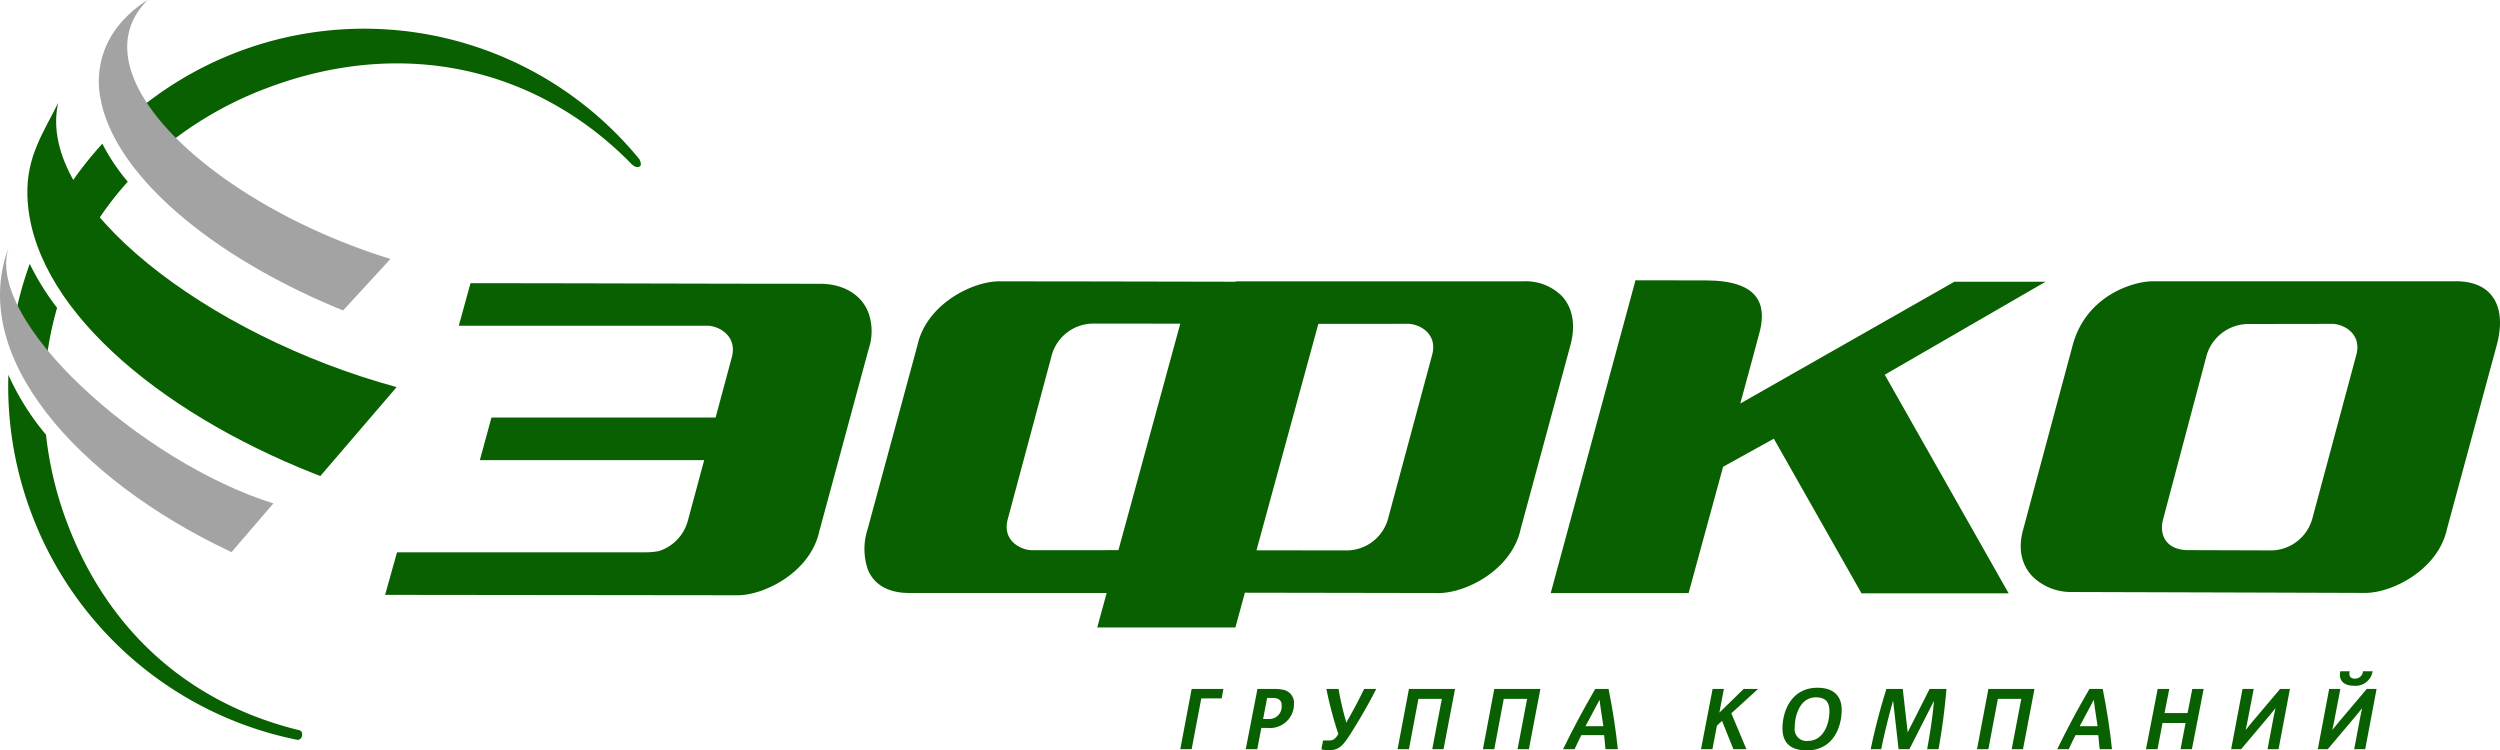 <svg xmlns="http://www.w3.org/2000/svg" viewBox="0 0 437.663 131.37"><defs><style>.a{fill:#096000;}.b{fill:#a3a3a3;}</style></defs><g transform="translate(-80.734 -436.09)"><path class="a" d="M86.18,525.82a62.938,62.938,0,0,0,45.98,39.66c.23.05.46.09.68.14a.788.788,0,0,0,.73-.57c.27-.92-.38-1.11-.38-1.11-18.98-4.6-33.53-17.1-40.78-36.52a62.677,62.677,0,0,1-3.62-15.22,44.669,44.669,0,0,1-6.59-10.5A63.188,63.188,0,0,0,86.18,525.82Z"/><path class="a" d="M82.6,496.45a44.779,44.779,0,0,0,5.88,8.49,57.053,57.053,0,0,1,2.25-14.96,45,45,0,0,1-4.79-7.7A62.873,62.873,0,0,0,82.6,496.45Z"/><path class="a" d="M92.03,469.86a44.434,44.434,0,0,0,4.88,6.3,57.212,57.212,0,0,1,6.19-8.26,35.4,35.4,0,0,1-4.45-6.65A63.778,63.778,0,0,0,92.03,469.86Z"/><path class="a" d="M192.67,463.97a62.234,62.234,0,0,0-88.25-8.25,34.537,34.537,0,0,0,5.01,6.15,64.053,64.053,0,0,1,18.32-10.47c23.69-8.85,46.91-3.43,63.35,13.2,0,0,.81,1.04,1.59.65C193.23,464.99,192.67,463.97,192.67,463.97Z"/><path class="a" d="M510.71,485.33H457.84c-3.35-.09-11.91,2.34-14.27,11.26l-6.9,25.68-1.75,6.53c-1.03,3.67-.1,6.48,1.75,8.32a9.631,9.631,0,0,0,6.74,2.61l32.92.1,18.47.06c4.68,0,12.76-3.99,14.33-11.25l8.7-32.14C519.59,489.99,517.26,485.33,510.71,485.33Zm-17.5,13.01-7.61,28.31a7.571,7.571,0,0,1-7.41,5.8l-1.86-.01-12.5-.04c-3.66,0-5.22-2.42-4.4-5.45l7.52-28.32a7.648,7.648,0,0,1,7.44-5.82h1.94l12.54-.02C490.79,492.72,494.35,494.38,493.21,498.34Z"/><path class="a" d="M355.67,496.49c.97-3.58.34-6.6-1.52-8.59a8.985,8.985,0,0,0-6.77-2.56h-50.3l-.02.07-24.91-.05-16.5-.02c-4.67,0-12.76,3.99-14.32,11.25l-8.64,31.88-.07.27a11.146,11.146,0,0,0,.07,7.13c1.06,2.51,3.47,4.03,7.2,4.03h34.58l-1.65,6.04h24.19l1.66-6.09,17.49.03,16.47.03c4.68,0,12.77-3.99,14.33-11.25l7.18-26.51ZM276.53,532.4l-4.37.01H261.52c-1.92.06-5.48-1.6-4.33-5.55l7.6-28.33a7.566,7.566,0,0,1,7.37-5.79h.03l15.17.01Zm54.89-34.06-7.62,28.31a7.551,7.551,0,0,1-7.4,5.8h-.23l-15.47-.02,10.83-39.64h4.64l10.92-.01C329.01,492.72,332.56,494.38,331.42,498.34Z"/><path class="a" d="M232.89,496.93a9.659,9.659,0,0,0-.19-6.27c-1.25-3.02-4.32-4.89-8.46-4.89-21.53,0-39.46-.1-61.14-.1l-2.05,7.45h43.43c1.92-.06,5.49,1.7,4.33,5.66l-2.8,10.41H166.77l-2.03,7.45h39.27l-2.81,10.44a7.665,7.665,0,0,1-5.14,5.49,12.374,12.374,0,0,1-2.3.21H150.24l-2.09,7.45,61.71.07c4.66,0,12.75-3.99,14.32-11.25l8.51-31.43Z"/><path class="a" d="M436.68,486.66l2.17-1.25H422.88L385.4,506.73c1.86-6.81,3.3-12.16,3.48-12.88,1.01-4.4-.13-8.67-9.56-8.67-1.6,0-12.27-.02-12.27-.02l-12.9,47.6-1.94,7.16h24.14s2.93-10.72,6.04-22.12l8.88-4.91,15.35,27.07h25.76l-21.69-38.27Z"/><path class="a" d="M294.91,556.7l-.3,1.65h-3.57l-1.69,8.9h-1.99l1.99-10.55h5.56Z"/><path class="a" d="M302.71,563.53h-1.16l-.71,3.72h-2.02l2.05-10.55h3.03a6.209,6.209,0,0,1,1.33.12,2.328,2.328,0,0,1,2.04,2.43A4.2,4.2,0,0,1,302.71,563.53Zm1.6-5.15a2.5,2.5,0,0,0-.8-.11h-.94l-.71,3.69h1.15a2.164,2.164,0,0,0,2.09-2.4A1.116,1.116,0,0,0,304.31,558.38Z"/><path class="a" d="M321.67,556.7c-1.28,2.49-2.66,4.94-4.28,7.5-1.59,2.57-2.3,3.23-4.05,3.23a6.052,6.052,0,0,1-1.28-.15l.29-1.56h1c.79,0,1.12-.23,1.68-1.13a66.917,66.917,0,0,1-2.09-7.89h2.13a48.381,48.381,0,0,0,1.25,5.47l.08.44h.02l.23-.44c.98-1.68,2.01-3.63,2.9-5.47h2.12Z"/><path class="a" d="M331.47,567.25l1.68-8.81h-4.1l-1.66,8.81H325.4l1.99-10.55h8.07l-2.01,10.55Z"/><path class="a" d="M346.4,567.25l1.68-8.81h-4.09l-1.66,8.81h-1.99l1.99-10.55h8.07l-2.01,10.55Z"/><path class="a" d="M361.8,567.25c-.06-.77-.15-1.65-.24-2.46h-3.99c-.42.83-.82,1.68-1.18,2.46h-2.02c1.77-3.63,3.6-7.06,5.64-10.55h2.33c.71,3.54,1.27,7.12,1.62,10.55Zm-.37-4.02c-.15-1.03-.32-2.1-.48-3.16q-.09-.7-.18-1.44h-.02c-.27.5-.53,1.01-.79,1.48-.56,1.03-1.12,2.09-1.66,3.11h3.13Z"/><path class="a" d="M384.19,567.25l-1.99-4.96-.89.83-.79,4.13h-2l2.03-10.55h1.98l-.79,4.14c1.42-1.36,2.83-2.77,4.25-4.14h2.52l-4.68,4.26,2.64,6.29Z"/><path class="a" d="M397.03,567.46c-2.81,0-4.25-1.31-4.25-3.87,0-3.02,1.59-7.1,6.12-7.1,2.77,0,4.25,1.38,4.25,3.87C403.15,563.36,401.67,567.46,397.03,567.46Zm1.6-9.29c-2.74,0-3.7,3.1-3.7,5.26a2.073,2.073,0,0,0,2.37,2.36c2.43,0,3.7-2.6,3.7-5.21C401,559.07,400.39,558.17,398.63,558.17Z"/><path class="a" d="M418.11,567.25c.53-2.89.98-5.82,1.19-8.42h-.02L415,567.25h-1.89l-.95-8.42h-.03c-.74,2.57-1.48,5.55-2.06,8.42h-1.84a107.421,107.421,0,0,1,2.75-10.55h2.86l.86,7.56h.02l3.82-7.56h2.95c-.29,3.49-.76,7.1-1.39,10.55Z"/><path class="a" d="M432.91,567.25l1.68-8.81h-4.1l-1.66,8.81h-1.99l1.99-10.55h8.07l-2.01,10.55Z"/><path class="a" d="M448.31,567.25c-.06-.77-.15-1.65-.24-2.46h-3.99c-.42.83-.82,1.68-1.18,2.46h-2.02c1.77-3.63,3.6-7.06,5.64-10.55h2.33c.71,3.54,1.27,7.12,1.62,10.55Zm-.36-4.02c-.15-1.03-.32-2.1-.48-3.16q-.09-.7-.18-1.44h-.02c-.27.5-.53,1.01-.79,1.48-.56,1.03-1.12,2.09-1.66,3.11h3.13Z"/><path class="a" d="M464.46,567.25h-1.99l.88-4.59h-4.03l-.88,4.59h-2.02l2.05-10.55h2.03l-.83,4.22h4.03l.83-4.22h1.99Z"/><path class="a" d="M477.7,567.25l1.07-5.67.32-1.51-1.21,1.48-4.81,5.7h-1.74l1.99-10.55h1.96l-1.09,5.67-.32,1.51,1.21-1.48,4.82-5.7h1.72l-1.99,10.55Z"/><path class="a" d="M492.87,567.25l1.07-5.67.32-1.51-1.21,1.48-4.81,5.7H486.5l1.99-10.55h1.96l-1.09,5.67-.32,1.51,1.21-1.48,4.82-5.7h1.72l-1.99,10.55Zm3.23-13.65a3.018,3.018,0,0,1-3.28,2.54c-1.6,0-2.45-.76-2.45-1.9a1.949,1.949,0,0,1,.08-.63h1.63c-.17.82.09,1.28.92,1.28a1.372,1.372,0,0,0,1.41-1.28h1.69Z"/><path class="a" d="M85.53,470.35c.57,19.09,22.6,37.73,50.11,48.62.89.35.27.12,1.17.46l13.36-15.57c-33.16-9.02-63.24-32.07-59.25-49.77C88.4,459.22,85.32,463.47,85.53,470.35Z"/><path class="b" d="M106.59,436.09a20.3,20.3,0,0,0-5.17,4.56A15.562,15.562,0,0,0,98.4,453.7c2.54,12.78,18.75,27.11,42.4,36.74l8.29-9.02c-30.7-9.45-55.63-32.27-42.5-45.33Z"/><path class="b" d="M121.26,532.75c1.74-2.07,5.17-5.96,7.34-8.53-23.05-7.17-51.28-32.47-46.18-45.28-7.72,19.43,12.11,41.12,38.24,53.52Z"/></g></svg>